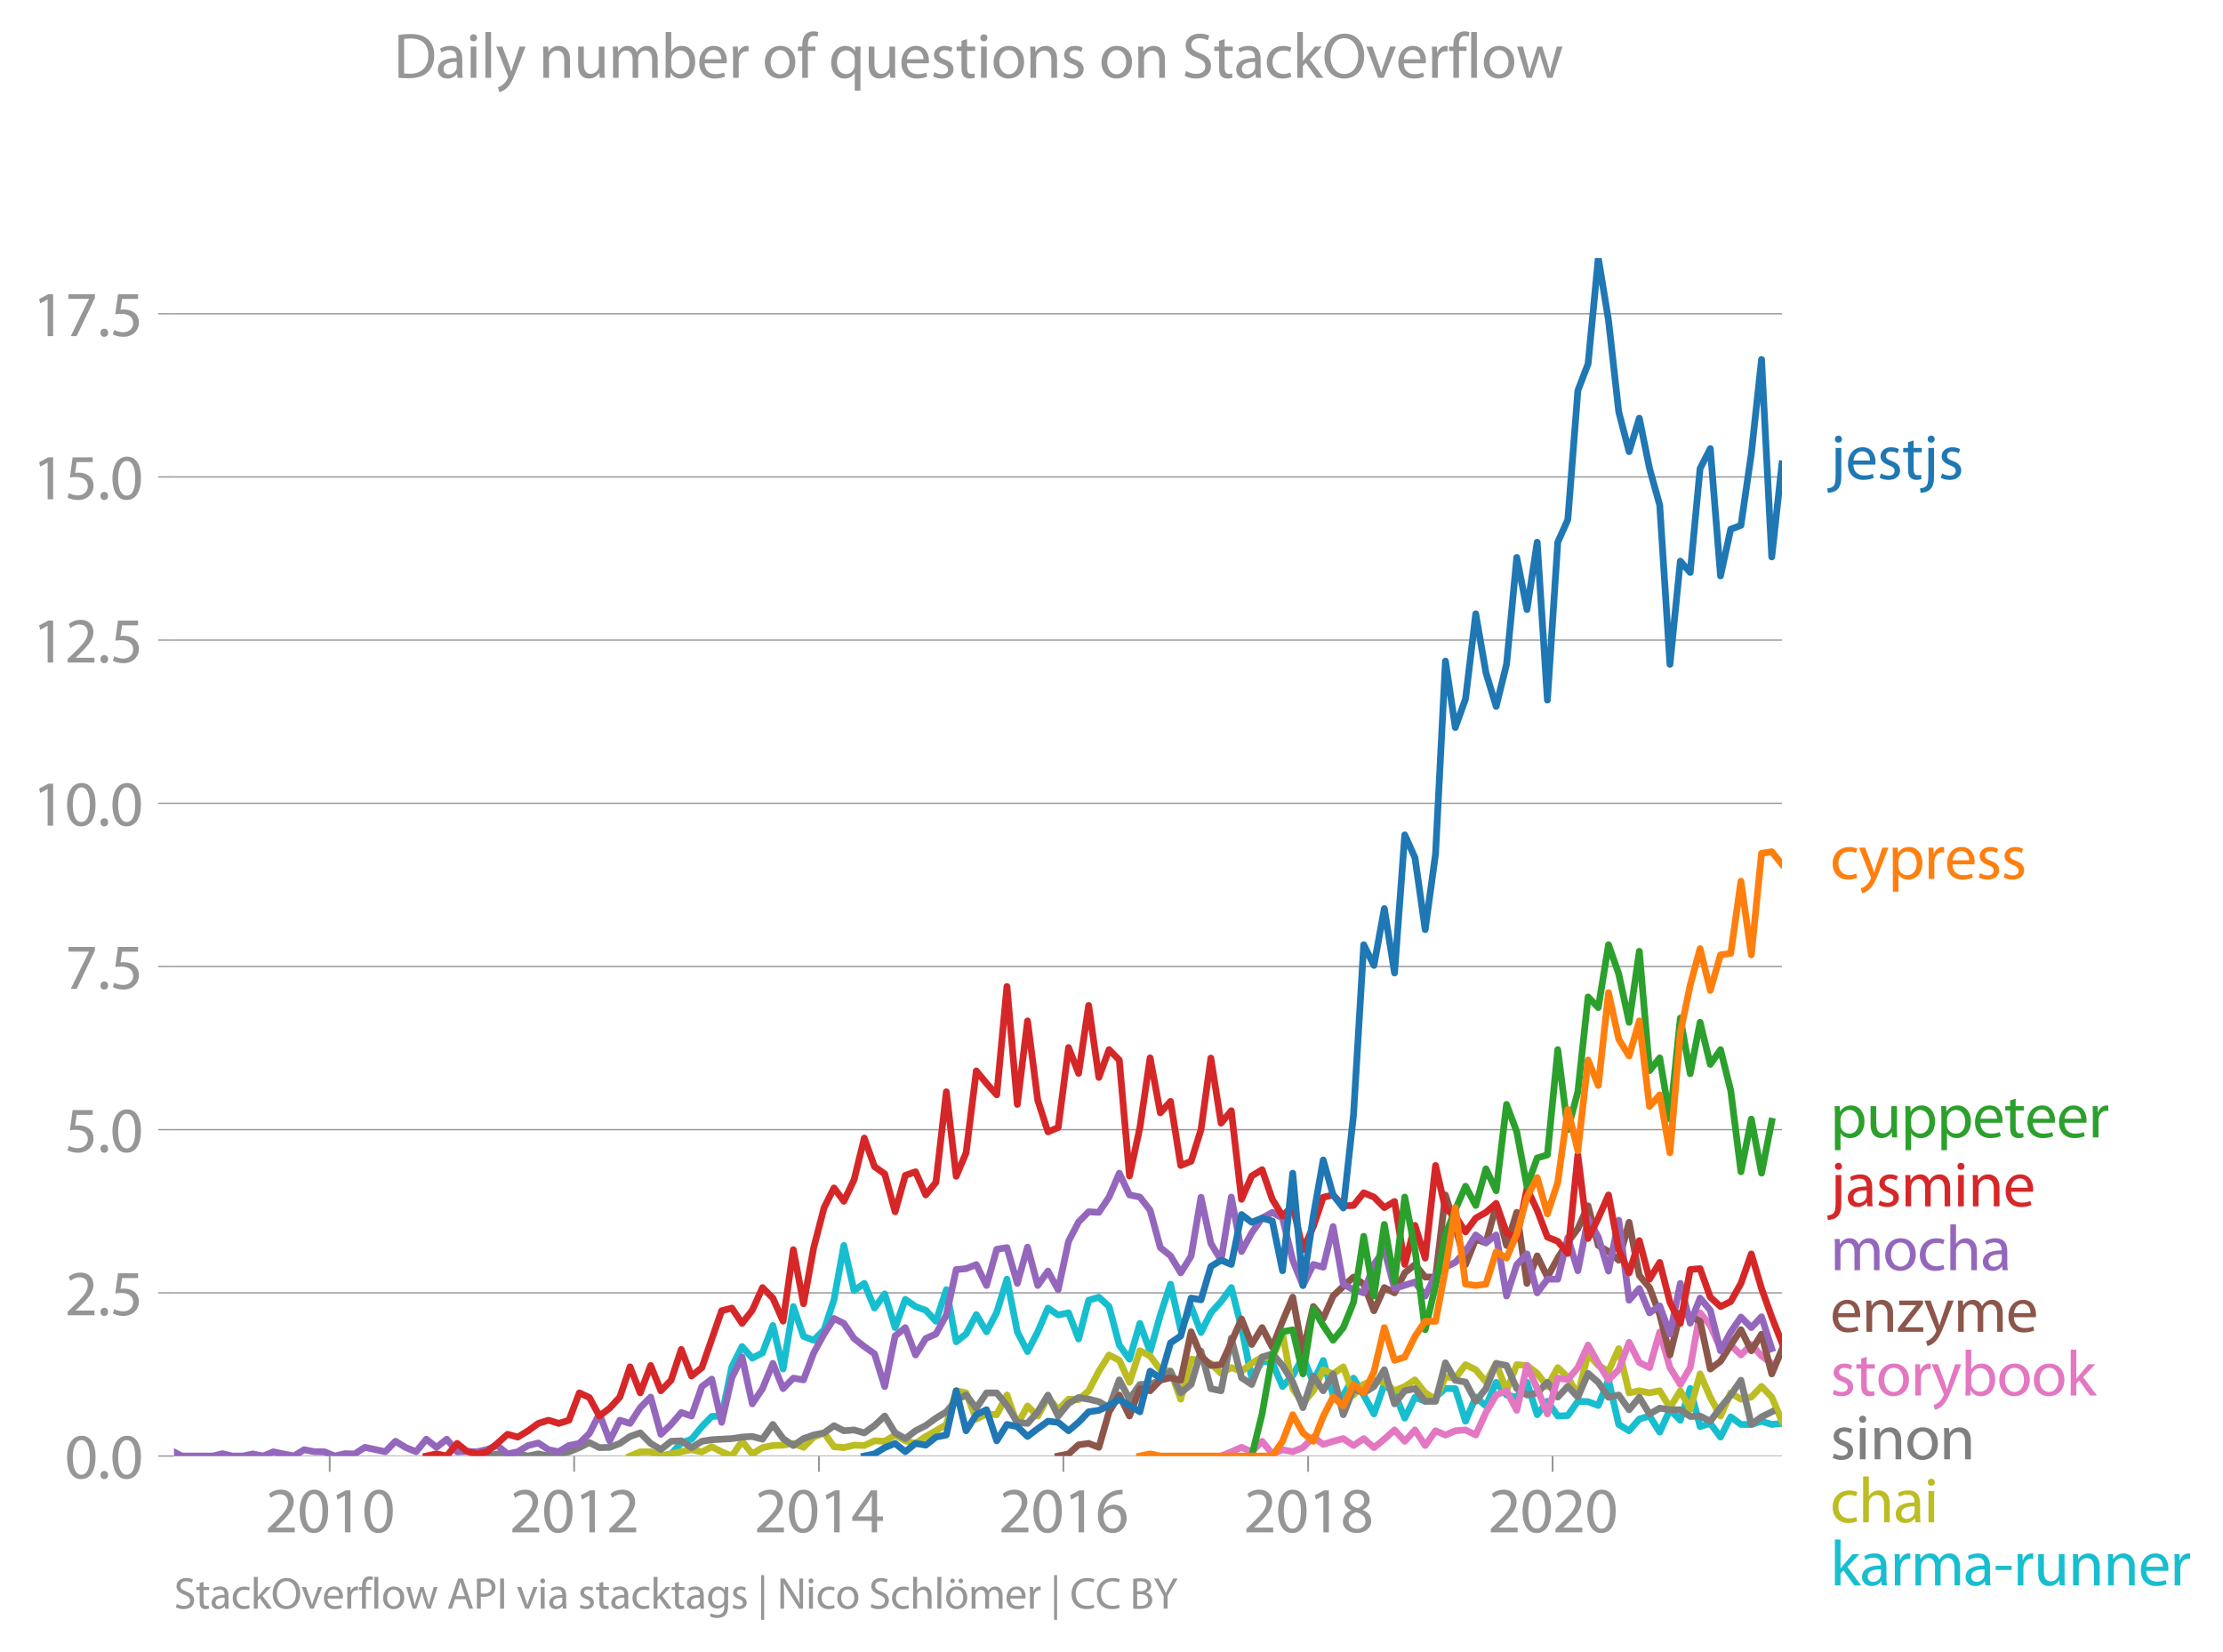 <svg height="489.243" viewBox="0 0 493.717 366.932" width="658.29" xmlns="http://www.w3.org/2000/svg" xmlns:xlink="http://www.w3.org/1999/xlink"><defs><style>*{stroke-linecap:butt;stroke-linejoin:round}</style></defs><g id="figure_1"><path d="M0 366.932h493.717V0H0z" style="fill:none" id="patch_1"/><g id="axes_1"><path d="M38.643 323.405h357.12V57.293H38.643z" style="fill:none" id="patch_2"/><g id="matplotlib.axis_1"><g id="xtick_1"><g id="line2d_1"><defs><path d="M0 0v3.5" id="m32306b54cc" style="stroke:#969696;stroke-width:.4"/></defs><use style="fill:#969696;stroke:#969696;stroke-width:.4" x="73.225" xlink:href="#m32306b54cc" y="323.405"/></g><g style="fill:#969696" transform="matrix(.14 0 0 -.14 58.862 340.345)" id="text_1"><defs><path d="M2944 0v467H1075v13l333 307c877 845 1434 1466 1434 2234 0 595-378 1209-1274 1209-480 0-890-179-1178-422l180-397c192 160 505 352 883 352 621 0 825-390 825-813-6-627-486-1164-1548-2176L288 346V0h2656z" id="MyriadPro-Regular-32" transform="scale(.016)"/><path d="M1677 4230c-845 0-1447-768-1447-2163C243 691 794-70 1606-70c922 0 1447 780 1447 2195 0 1325-499 2105-1376 2105zm-32-435c582 0 845-672 845-1696 0-1062-276-1734-852-1734-512 0-844 614-844 1696 0 1133 358 1734 851 1734z" id="MyriadPro-Regular-30" transform="scale(.016)"/><path d="M1510 0h544v4160h-480l-908-486 108-429 724 390h12V0z" id="MyriadPro-Regular-31" transform="scale(.016)"/></defs><use xlink:href="#MyriadPro-Regular-32"/><use x="51.3" xlink:href="#MyriadPro-Regular-30"/><use x="102.6" xlink:href="#MyriadPro-Regular-31"/><use x="153.9" xlink:href="#MyriadPro-Regular-30"/></g></g><g id="xtick_2"><use style="fill:#969696;stroke:#969696;stroke-width:.4" x="127.514" xlink:href="#m32306b54cc" y="323.405" id="line2d_2"/><g style="fill:#969696" transform="matrix(.14 0 0 -.14 113.151 340.345)" id="text_2"><use xlink:href="#MyriadPro-Regular-32"/><use x="51.3" xlink:href="#MyriadPro-Regular-30"/><use x="102.6" xlink:href="#MyriadPro-Regular-31"/><use x="153.9" xlink:href="#MyriadPro-Regular-32"/></g></g><g id="xtick_3"><use style="fill:#969696;stroke:#969696;stroke-width:.4" x="181.878" xlink:href="#m32306b54cc" y="323.405" id="line2d_3"/><g style="fill:#969696" transform="matrix(.14 0 0 -.14 167.515 340.345)" id="text_3"><defs><path d="M2560 0v1133h582v441h-582v2586h-608L96 1504v-371h1933V0h531zM666 1574v13l1017 1415c115 192 218 371 346 614h19c-13-218-19-435-19-653V1574H666z" id="MyriadPro-Regular-34" transform="scale(.016)"/></defs><use xlink:href="#MyriadPro-Regular-32"/><use x="51.3" xlink:href="#MyriadPro-Regular-30"/><use x="102.6" xlink:href="#MyriadPro-Regular-31"/><use x="153.9" xlink:href="#MyriadPro-Regular-34"/></g></g><g id="xtick_4"><use style="fill:#969696;stroke:#969696;stroke-width:.4" x="236.167" xlink:href="#m32306b54cc" y="323.405" id="line2d_4"/><g style="fill:#969696" transform="matrix(.14 0 0 -.14 221.804 340.345)" id="text_4"><defs><path d="M2662 4224c-102 0-243-6-409-32-525-64-986-275-1331-614-410-410-704-1056-704-1876C218 621 800-70 1690-70c864 0 1382 704 1382 1465 0 813-518 1344-1254 1344-461 0-807-217-1005-480h-19c96 685 563 1331 1446 1479 160 25 307 32 422 25v461zM1690 365c-589 0-903 505-916 1190 0 103 26 186 64 250 154 301 468 512 807 512 518 0 857-359 857-954s-326-998-806-998h-6z" id="MyriadPro-Regular-36" transform="scale(.016)"/></defs><use xlink:href="#MyriadPro-Regular-32"/><use x="51.3" xlink:href="#MyriadPro-Regular-30"/><use x="102.6" xlink:href="#MyriadPro-Regular-31"/><use x="153.9" xlink:href="#MyriadPro-Regular-36"/></g></g><g id="xtick_5"><use style="fill:#969696;stroke:#969696;stroke-width:.4" x="290.531" xlink:href="#m32306b54cc" y="323.405" id="line2d_5"/><g style="fill:#969696" transform="matrix(.14 0 0 -.14 276.168 340.345)" id="text_5"><defs><path d="M1062 2170c-512-218-825-589-825-1114C237 448 762-70 1632-70c794 0 1414 486 1414 1209 0 506-320 871-838 1075v20c512 243 685 620 685 972 0 519-403 1024-1210 1024-729 0-1286-448-1286-1107 0-358 198-717 659-934l6-19zm583-1831c-531 0-851 371-832 794 0 397 262 717 749 857 563-160 915-403 915-908 0-423-327-743-832-743zm6 3488c506 0 704-345 704-678 0-378-275-634-633-755-480 128-794 352-794 768 0 358 256 665 723 665z" id="MyriadPro-Regular-38" transform="scale(.016)"/></defs><use xlink:href="#MyriadPro-Regular-32"/><use x="51.3" xlink:href="#MyriadPro-Regular-30"/><use x="102.6" xlink:href="#MyriadPro-Regular-31"/><use x="153.9" xlink:href="#MyriadPro-Regular-38"/></g></g><g id="xtick_6"><use style="fill:#969696;stroke:#969696;stroke-width:.4" x="344.82" xlink:href="#m32306b54cc" y="323.405" id="line2d_6"/><g style="fill:#969696" transform="matrix(.14 0 0 -.14 330.457 340.345)" id="text_6"><use xlink:href="#MyriadPro-Regular-32"/><use x="51.3" xlink:href="#MyriadPro-Regular-30"/><use x="102.6" xlink:href="#MyriadPro-Regular-32"/><use x="153.9" xlink:href="#MyriadPro-Regular-30"/></g></g></g><g id="matplotlib.axis_2"><g id="ytick_1"><path clip-path="url(#pe47a6072cb)" d="M38.643 323.405h357.12" style="fill:none;stroke:#969696;stroke-linecap:square;stroke-width:.3" id="line2d_7"/><g id="line2d_8"><defs><path d="M0 0h-3.5" id="mb6004f80bb" style="stroke:#969696;stroke-width:.3"/></defs><use style="fill:#969696;stroke:#969696;stroke-width:.3" x="38.643" xlink:href="#mb6004f80bb" y="323.405"/></g><g style="fill:#969696" transform="matrix(.14 0 0 -.14 14.382 328.375)" id="text_7"><defs><path d="M710-70c237 0 384 172 384 403 0 237-153 403-377 403S333 570 333 333c0-231 153-403 371-403h6z" id="MyriadPro-Regular-2e" transform="scale(.016)"/></defs><use xlink:href="#MyriadPro-Regular-30"/><use x="51.3" xlink:href="#MyriadPro-Regular-2e"/><use x="72" xlink:href="#MyriadPro-Regular-30"/></g></g><g id="ytick_2"><path clip-path="url(#pe47a6072cb)" d="M38.643 287.16h357.12" style="fill:none;stroke:#969696;stroke-linecap:square;stroke-width:.3" id="line2d_9"/><use style="fill:#969696;stroke:#969696;stroke-width:.3" x="38.643" xlink:href="#mb6004f80bb" y="287.16" id="line2d_10"/><g style="fill:#969696" transform="matrix(.14 0 0 -.14 14.382 292.13)" id="text_8"><defs><path d="M2771 4160H781L512 2163c154 19 339 45 576 45 832 0 1190-384 1197-922 0-556-455-902-986-902-377 0-717 128-889 230L269 186C467 58 851-70 1306-70c902 0 1548 608 1548 1420 0 525-268 884-595 1069-256 154-576 224-896 224-153 0-243-13-339-25l160 1068h1587v474z" id="MyriadPro-Regular-35" transform="scale(.016)"/></defs><use xlink:href="#MyriadPro-Regular-32"/><use x="51.3" xlink:href="#MyriadPro-Regular-2e"/><use x="72" xlink:href="#MyriadPro-Regular-35"/></g></g><g id="ytick_3"><path clip-path="url(#pe47a6072cb)" d="M38.643 250.914h357.12" style="fill:none;stroke:#969696;stroke-linecap:square;stroke-width:.3" id="line2d_11"/><use style="fill:#969696;stroke:#969696;stroke-width:.3" x="38.643" xlink:href="#mb6004f80bb" y="250.914" id="line2d_12"/><g style="fill:#969696" transform="matrix(.14 0 0 -.14 14.382 255.884)" id="text_9"><use xlink:href="#MyriadPro-Regular-35"/><use x="51.3" xlink:href="#MyriadPro-Regular-2e"/><use x="72" xlink:href="#MyriadPro-Regular-30"/></g></g><g id="ytick_4"><path clip-path="url(#pe47a6072cb)" d="M38.643 214.669h357.12" style="fill:none;stroke:#969696;stroke-linecap:square;stroke-width:.3" id="line2d_13"/><use style="fill:#969696;stroke:#969696;stroke-width:.3" x="38.643" xlink:href="#mb6004f80bb" y="214.669" id="line2d_14"/><g style="fill:#969696" transform="matrix(.14 0 0 -.14 14.382 219.639)" id="text_10"><defs><path d="M365 4160v-467h2035v-13L595 0h583l1811 3789v371H365z" id="MyriadPro-Regular-37" transform="scale(.016)"/></defs><use xlink:href="#MyriadPro-Regular-37"/><use x="51.3" xlink:href="#MyriadPro-Regular-2e"/><use x="72" xlink:href="#MyriadPro-Regular-35"/></g></g><g id="ytick_5"><path clip-path="url(#pe47a6072cb)" d="M38.643 178.423h357.12" style="fill:none;stroke:#969696;stroke-linecap:square;stroke-width:.3" id="line2d_15"/><use style="fill:#969696;stroke:#969696;stroke-width:.3" x="38.643" xlink:href="#mb6004f80bb" y="178.423" id="line2d_16"/><g style="fill:#969696" transform="matrix(.14 0 0 -.14 7.2 183.393)" id="text_11"><use xlink:href="#MyriadPro-Regular-31"/><use x="51.3" xlink:href="#MyriadPro-Regular-30"/><use x="102.6" xlink:href="#MyriadPro-Regular-2e"/><use x="123.3" xlink:href="#MyriadPro-Regular-30"/></g></g><g id="ytick_6"><path clip-path="url(#pe47a6072cb)" d="M38.643 142.178h357.12" style="fill:none;stroke:#969696;stroke-linecap:square;stroke-width:.3" id="line2d_17"/><use style="fill:#969696;stroke:#969696;stroke-width:.3" x="38.643" xlink:href="#mb6004f80bb" y="142.178" id="line2d_18"/><g style="fill:#969696" transform="matrix(.14 0 0 -.14 7.2 147.148)" id="text_12"><use xlink:href="#MyriadPro-Regular-31"/><use x="51.3" xlink:href="#MyriadPro-Regular-32"/><use x="102.6" xlink:href="#MyriadPro-Regular-2e"/><use x="123.3" xlink:href="#MyriadPro-Regular-35"/></g></g><g id="ytick_7"><path clip-path="url(#pe47a6072cb)" d="M38.643 105.932h357.12" style="fill:none;stroke:#969696;stroke-linecap:square;stroke-width:.3" id="line2d_19"/><use style="fill:#969696;stroke:#969696;stroke-width:.3" x="38.643" xlink:href="#mb6004f80bb" y="105.932" id="line2d_20"/><g style="fill:#969696" transform="matrix(.14 0 0 -.14 7.2 110.902)" id="text_13"><use xlink:href="#MyriadPro-Regular-31"/><use x="51.3" xlink:href="#MyriadPro-Regular-35"/><use x="102.6" xlink:href="#MyriadPro-Regular-2e"/><use x="123.3" xlink:href="#MyriadPro-Regular-30"/></g></g><g id="ytick_8"><path clip-path="url(#pe47a6072cb)" d="M38.643 69.687h357.12" style="fill:none;stroke:#969696;stroke-linecap:square;stroke-width:.3" id="line2d_21"/><use style="fill:#969696;stroke:#969696;stroke-width:.3" x="38.643" xlink:href="#mb6004f80bb" y="69.687" id="line2d_22"/><g style="fill:#969696" transform="matrix(.14 0 0 -.14 7.2 74.657)" id="text_14"><use xlink:href="#MyriadPro-Regular-31"/><use x="51.3" xlink:href="#MyriadPro-Regular-37"/><use x="102.6" xlink:href="#MyriadPro-Regular-2e"/><use x="123.3" xlink:href="#MyriadPro-Regular-35"/></g></g></g><path clip-path="url(#pe47a6072cb)" d="m146.776 323.405 2.27-.468 2.266-2.432 2.268-.841 2.306-2.806 2.194-2.255 2.192-.084 2.27-10.928 2.268-4.505 2.268 2.572 2.269-1.17 2.305-6.08 2.268 9.666 2.27-13.874 2.267 6.625 2.268.858 2.306-2.339 2.193-6.631 2.193-12.076 2.27 10.04 2.268-1.622 2.268 5.488 2.268-3.15 2.306 7.483 2.268-6.267 2.27 1.59 2.267.827 2.268 2.447 2.305-7.015 2.194 11.575 2.192-1.754 2.27-4.287 2.269 3.82 2.268-4.303 2.268-7.39 2.305 11.693 2.269 4.396 2.27-4.396 2.266-5.27 2.269 1.528 2.305-.467 2.231 5.805 2.23-8.611 2.27-.67 2.268 2.073 2.268 8.558 2.268 3.134 2.306-7.95 2.268 6.266 2.27-8.138 2.266-6.843 2.269 10.117 2.305-5.144 2.194 5.762 2.192-4.36 2.27-2.51 2.268-3.102 2.269 8.902L278 306.101l2.305-3.742 2.268.265 2.27 5.348 2.267-2.448 2.268-4.1 2.306 5.612 2.194-4.86 2.192 7.666 2.27.031 2.268-3.772 2.268 3.772 2.268 4.178 2.306-6.547 2.268 1.886 2.27 5.597 2.267-4.63 2.268.888 2.305-.935 2.194-1.92 2.193.05 2.27 7.233 2.268-5.363 2.268 1.98 2.268-5.254 2.306 2.806 2.268.515 2.27-3.32 2.266 7.186 2.269-2.978 2.305 3.274 2.231-.113 2.23-3.16 2.27.077 2.268.858 2.268-5.69 2.268 9.899 2.306 1.403 2.268-2.604 2.27-.67 2.266 3.57 2.269-4.973 2.305 2.339 2.194-7.066 2.192 8.469 2.27-.702 2.268 3.04 2.269-4.49 2.268 1.684h2.305l2.269-.717 2.27.717 2.266-.234" style="fill:none;stroke:#17becf;stroke-linecap:square;stroke-width:1.5" id="line2d_23"/><path clip-path="url(#pe47a6072cb)" d="m139.934 323.405 2.268-.935h2.305l2.269.935 2.27-.468 2.266-.498 2.268-.437 2.306.468 2.194-1.136 2.192 1.136 2.27.935 2.268-3.274 2.268 2.79 2.269-1.387 2.305-.467 2.268-.078 2.27-.39 2.267.873 2.268-2.276 2.306-.935 2.193 3.073 2.193.2 2.27-.545 2.268.078 2.268-1.045 2.268.11 2.306-1.404 2.268 1.294 2.27.577 2.267-1.543 2.268-1.263 2.305-1.403 2.194-7.483 2.192.468 2.27 5.814 2.269-1.138 2.268.172 2.268-4.38 2.305 6.547 2.269-4.1 2.27 2.23 2.266-4.163 2.269 2.76 2.305-2.34 2.231.13 2.23-2 2.27-4.35 2.268-3.6 2.268 1.184 2.268 4.895 2.306-7.015 2.268 1.154 2.27 3.055 2.266.327 2.269 6.22 2.305-8.885 2.194.284 2.192.651 2.27 2.214 2.268-1.279 2.269.795 2.268-1.73 2.305-1.403 2.268.234 2.27-5.379 2.267 12.145 2.268 3.289 2.306-2.806 2.194-4.66 2.192.918 2.27-1.574 2.268 6.251 2.268-2.385 2.268-.888 2.306.467 2.268 1.87 2.27-.934 2.267-1.481 2.268 2.884 2.305 1.403 2.194-4.978 2.193.3 2.27-2.992 2.268 1.122 2.268 2.744 2.268-4.147 2.306 6.08 2.268-5.8 2.27.188 2.266 1.746 2.269 2.93 2.305-4.209 2.231 2.145 2.23 3.935 2.27-9.15 2.268 2.603 2.268 1.262 2.268-5.004 2.306 9.822 2.268-.468 2.27.468 2.266-.468 2.269 3.741 2.305-3.741 2.194 4.142 2.192-7.884 2.27 5.192 2.268 4.162 2.269-5.129 2.268 1.388 2.305-.468 2.269-2.37 2.27 2.37 2.266 5.363" style="fill:none;stroke:#bcbd22;stroke-linecap:square;stroke-width:1.5" id="line2d_24"/><path clip-path="url(#pe47a6072cb)" d="m108.178 323.405 2.268-.468 2.269.468 2.268-.468 2.305.468 2.269-.483 2.27.483 2.266-.483 2.268-.452 2.306-.936 2.23-1.129 2.23 1.13 2.27-.063 2.268-.873 2.269-1.543 2.268-.795 2.305 2.338 2.269 1.356 2.27-1.824 2.266-.109 2.268 1.512 2.306-1.403 2.194-.35 2.192-.117 2.27-.125 2.268-.343 2.268-.14 2.269.608 2.305-3.274 2.268 3.149 2.27 1.528 2.267-1.528 2.268-.81 2.306-.468 2.193-1.587 2.193 1.119 2.27-.187 2.268.655 2.268-1.622 2.268-2.12 2.306 3.742 2.268 1.278 2.27-1.746 2.267-1.154 2.268-1.652 2.305-1.403 2.194-2.606 2.192-1.136 2.27 2.931 2.269-3.398 2.268.015 2.268 2.79 2.305 3.742 2.269.234 2.27-2.572 2.266-3.71 2.269 4.645 2.305-2.806 2.231-1.306 2.23.37 2.27.546 2.268 1.325 2.268-6.157 2.268 4.287 2.306-3.274 2.268-.047 2.27-.888 2.266-2.012 2.269 4.818 2.305-1.871 2.194-7.4 2.192 8.335 2.27.468 2.268-11.692 2.269 8.792 2.268 1.497 2.305-6.08 2.268-.733 2.27 2.604 2.267 3.679 2.268 5.674 2.306-7.015 2.194 3.274 2.192-3.742 2.27 9.058 2.268-5.784 2.268.951 2.268-1.418 2.306-3.742 2.268 7.577 2.27-2.9 2.267-.483 2.268 2.821h2.305l2.194-8.552 2.193 3.876 2.27.405 2.268 4.271 2.268-2.821 2.268-5.597 2.306.468 2.268 5.129 2.27 1.418 2.266-.452 2.269-2.354 2.305 3.274 2.231-2.403 2.23 2.403 2.27-5.27 2.268 1.996 2.268 3.32 2.268-.514 2.306 3.274 2.268-2.76 2.27 3.695 2.266-1.278 2.269.343h2.305l2.194 1.487 2.192-.084 2.27 1.154 2.268-3.025 2.269-2.775 2.268-3.304 2.305 9.82 2.269-1.683 2.27-1.122" style="fill:none;stroke:#7f7f7f;stroke-linecap:square;stroke-width:1.5" id="line2d_25"/><g style="fill:#1f77b4" transform="matrix(.14 0 0 -.14 406.477 106.435)" id="text_15"><defs><path d="M-230-1350c300 0 710 102 960 352 275 281 371 672 371 1273v2823H538V493c0-743-58-992-212-1165C192-819-32-890-288-909l58-441zM826 4320c-212 0-359-154-359-352 0-186 135-346 346-346 224 0 358 160 352 346 0 198-135 352-339 352z" id="MyriadPro-Regular-6a" transform="scale(.016)"/><path d="M2957 1446c6 58 19 148 19 263 0 569-269 1459-1280 1459-902 0-1453-736-1453-1670C243 563 813-70 1766-70c493 0 832 108 1031 198l-96 403c-211-89-455-160-858-160-563 0-1049 314-1062 1075h2176zM787 1850c45 390 295 915 864 915 634 0 787-557 781-915H787z" id="MyriadPro-Regular-65" transform="scale(.016)"/><path d="M250 147C467 19 781-70 1120-70c736 0 1158 390 1158 934 0 461-275 730-812 934-404 154-589 269-589 525 0 231 185 423 518 423 288 0 512-103 634-180l141 410c-173 102-448 192-762 192-666 0-1069-410-1069-909 0-371 263-678 819-877 416-153 576-300 576-569 0-256-192-461-601-461-282 0-576 115-743 224L250 147z" id="MyriadPro-Regular-73" transform="scale(.016)"/><path d="M595 3667v-569H115v-429h480V979c0-365 58-640 218-806C947 19 1158-70 1421-70c217 0 390 38 499 83l-26 422c-83-25-172-38-326-38-314 0-422 217-422 601v1671h806v429h-806v742l-551-173z" id="MyriadPro-Regular-74" transform="scale(.016)"/></defs><use xlink:href="#MyriadPro-Regular-6a"/><use x="24.3" xlink:href="#MyriadPro-Regular-65"/><use x="74.4" xlink:href="#MyriadPro-Regular-73"/><use x="114" xlink:href="#MyriadPro-Regular-74"/><use x="147.1" xlink:href="#MyriadPro-Regular-6a"/><use x="171.4" xlink:href="#MyriadPro-Regular-73"/></g><g style="fill:#ff7f0e" transform="matrix(.14 0 0 -.14 406.477 195.217)" id="text_16"><defs><path d="M2579 538c-160-71-371-154-691-154-614 0-1075 442-1075 1158 0 647 384 1172 1094 1172 307 0 519-71 653-148l128 436c-154 76-448 160-781 160-1011 0-1664-692-1664-1645C243 570 851-70 1786-70c416 0 742 108 889 185l-96 423z" id="MyriadPro-Regular-63" transform="scale(.016)"/><path d="M58 3098 1203 243c26-70 39-115 39-147s-20-77-45-134c-128-288-320-506-474-628-166-140-352-230-493-275l141-473c141 25 416 121 691 364 384 333 660 877 1063 1940l845 2208h-596l-614-1818c-77-224-141-461-198-646h-13c-51 185-128 428-199 633L672 3098H58z" id="MyriadPro-Regular-79" transform="scale(.016)"/><path d="M467-1267h557V416h13c185-307 544-486 953-486 730 0 1408 550 1408 1664 0 940-563 1574-1312 1574-505 0-870-224-1100-602h-13l-26 532H442c12-295 25-615 25-1012v-3353zm557 3059c0 77 19 160 38 230 109 423 468 698 852 698 595 0 921-531 921-1152 0-710-345-1197-941-1197-403 0-742 269-844 659-13 71-26 148-26 231v531z" id="MyriadPro-Regular-70" transform="scale(.016)"/><path d="M467 0h557v1651c0 96 13 186 26 263 76 422 358 723 755 723 77 0 134-7 192-19v531c-51 13-96 19-160 19-378 0-717-262-858-678h-25l-20 608H442c19-288 25-602 25-967V0z" id="MyriadPro-Regular-72" transform="scale(.016)"/></defs><use xlink:href="#MyriadPro-Regular-63"/><use x="44.8" xlink:href="#MyriadPro-Regular-79"/><use x="91.9" xlink:href="#MyriadPro-Regular-70"/><use x="148.8" xlink:href="#MyriadPro-Regular-72"/><use x="181.5" xlink:href="#MyriadPro-Regular-65"/><use x="231.6" xlink:href="#MyriadPro-Regular-73"/><use x="271.2" xlink:href="#MyriadPro-Regular-73"/></g><g style="fill:#2ca02c" transform="matrix(.14 0 0 -.14 406.477 252.628)" id="text_17"><defs><path d="M3059 3098h-563V1197c0-103-19-205-51-288-103-250-365-512-743-512-512 0-691 397-691 985v1716H448V1286C448 198 1030-70 1517-70c550 0 877 326 1024 576h13l32-506h499c-19 243-26 525-26 845v2253z" id="MyriadPro-Regular-75" transform="scale(.016)"/></defs><use xlink:href="#MyriadPro-Regular-70"/><use x="56.9" xlink:href="#MyriadPro-Regular-75"/><use x="112" xlink:href="#MyriadPro-Regular-70"/><use x="168.9" xlink:href="#MyriadPro-Regular-70"/><use x="225.8" xlink:href="#MyriadPro-Regular-65"/><use x="275.9" xlink:href="#MyriadPro-Regular-74"/><use x="309" xlink:href="#MyriadPro-Regular-65"/><use x="359.1" xlink:href="#MyriadPro-Regular-65"/><use x="409.2" xlink:href="#MyriadPro-Regular-72"/></g><g style="fill:#d62728" transform="matrix(.14 0 0 -.14 406.477 267.944)" id="text_18"><defs><path d="M2643 1901c0 621-230 1267-1177 1267-391 0-762-109-1018-275l128-371c218 140 518 230 806 230 634 0 704-461 704-717v-64C890 1978 224 1568 224 819c0-448 320-889 947-889 442 0 775 217 947 460h20l44-390h512c-38 211-51 474-51 742v1159zm-544-858c0-57-13-121-32-179-89-262-345-518-749-518-288 0-531 172-531 537 0 602 698 711 1312 698v-538z" id="MyriadPro-Regular-61" transform="scale(.016)"/><path d="M467 0h551v1869c0 96 12 192 44 275 90 282 346 563 698 563 429 0 646-358 646-851V0h551v1914c0 102 19 204 45 281 96 275 345 512 665 512 455 0 672-358 672-953V0h551v1824c0 1075-608 1344-1018 1344-294 0-499-77-685-218-128-96-249-230-345-403h-13c-135 365-455 621-877 621-512 0-800-275-973-570h-19l-26 500H442c19-256 25-519 25-839V0z" id="MyriadPro-Regular-6d" transform="scale(.016)"/><path d="M1030 0v3098H467V0h563zM749 4320c-205 0-352-154-352-352 0-192 141-346 339-346 224 0 365 154 358 346 0 198-134 352-345 352z" id="MyriadPro-Regular-69" transform="scale(.016)"/><path d="M467 0h563v1862c0 96 13 192 39 263 96 313 384 576 755 576 531 0 717-416 717-915V0h563v1850c0 1062-666 1318-1094 1318-512 0-871-288-1024-582h-13l-32 512H442c19-256 25-519 25-839V0z" id="MyriadPro-Regular-6e" transform="scale(.016)"/></defs><use xlink:href="#MyriadPro-Regular-6a"/><use x="24.3" xlink:href="#MyriadPro-Regular-61"/><use x="72.5" xlink:href="#MyriadPro-Regular-73"/><use x="112.1" xlink:href="#MyriadPro-Regular-6d"/><use x="195.5" xlink:href="#MyriadPro-Regular-69"/><use x="218.9" xlink:href="#MyriadPro-Regular-6e"/><use x="274.4" xlink:href="#MyriadPro-Regular-65"/></g><g style="fill:#9467bd" transform="matrix(.14 0 0 -.14 406.477 282.126)" id="text_19"><defs><path d="M1779 3168c-857 0-1536-608-1536-1645C243 544 890-70 1728-70c749 0 1542 499 1542 1644 0 948-601 1594-1491 1594zm-13-422c666 0 928-666 928-1191 0-697-403-1203-940-1203-551 0-941 512-941 1190 0 589 288 1204 953 1204z" id="MyriadPro-Regular-6f" transform="scale(.016)"/><path d="M467 0h563v1869c0 109 7 192 39 269 102 307 390 563 755 563 531 0 717-423 717-922V0h563v1843c0 1069-666 1325-1082 1325-211 0-409-64-576-160-172-96-313-237-403-397h-13v1933H467V0z" id="MyriadPro-Regular-68" transform="scale(.016)"/></defs><use xlink:href="#MyriadPro-Regular-6d"/><use x="83.4" xlink:href="#MyriadPro-Regular-6f"/><use x="138.3" xlink:href="#MyriadPro-Regular-63"/><use x="183.1" xlink:href="#MyriadPro-Regular-68"/><use x="238.6" xlink:href="#MyriadPro-Regular-61"/></g><g style="fill:#8c564b" transform="matrix(.14 0 0 -.14 406.477 295.804)" id="text_20"><defs><path d="M115 0h2515v448H819v13c141 160 269 313 397 486l1382 1799 7 352H243v-455h1677v-13c-141-166-269-313-403-480L115 326V0z" id="MyriadPro-Regular-7a" transform="scale(.016)"/></defs><use xlink:href="#MyriadPro-Regular-65"/><use x="50.1" xlink:href="#MyriadPro-Regular-6e"/><use x="105.6" xlink:href="#MyriadPro-Regular-7a"/><use x="148.4" xlink:href="#MyriadPro-Regular-79"/><use x="195.5" xlink:href="#MyriadPro-Regular-6d"/><use x="278.9" xlink:href="#MyriadPro-Regular-65"/></g><g style="fill:#e377c2" transform="matrix(.14 0 0 -.14 406.477 309.965)" id="text_21"><defs><path d="M467 800c0-275-13-589-25-800h486l26 512h19c230-410 589-582 1037-582 691 0 1388 550 1388 1657 7 941-537 1581-1305 1581-499 0-858-224-1056-570h-13v1946H467V800zm557 998c0 90 19 167 32 231 115 429 474 691 858 691 601 0 921-531 921-1152 0-710-352-1190-941-1190-409 0-736 268-844 659-13 64-26 134-26 205v556z" id="MyriadPro-Regular-62" transform="scale(.016)"/><path d="M1024 4544H467V0h557v1165l288 320L2381 0h685L1702 1824l1197 1274h-678l-909-1069c-90-109-198-243-275-352h-13v2867z" id="MyriadPro-Regular-6b" transform="scale(.016)"/></defs><use xlink:href="#MyriadPro-Regular-73"/><use x="39.6" xlink:href="#MyriadPro-Regular-74"/><use x="72.7" xlink:href="#MyriadPro-Regular-6f"/><use x="127.6" xlink:href="#MyriadPro-Regular-72"/><use x="160.3" xlink:href="#MyriadPro-Regular-79"/><use x="207.4" xlink:href="#MyriadPro-Regular-62"/><use x="264.3" xlink:href="#MyriadPro-Regular-6f"/><use x="319.2" xlink:href="#MyriadPro-Regular-6f"/><use x="374.1" xlink:href="#MyriadPro-Regular-6b"/></g><g style="fill:#7f7f7f" transform="matrix(.14 0 0 -.14 406.477 324.126)" id="text_22"><use xlink:href="#MyriadPro-Regular-73"/><use x="39.6" xlink:href="#MyriadPro-Regular-69"/><use x="63" xlink:href="#MyriadPro-Regular-6e"/><use x="118.5" xlink:href="#MyriadPro-Regular-6f"/><use x="173.4" xlink:href="#MyriadPro-Regular-6e"/></g><g style="fill:#bcbd22" transform="matrix(.14 0 0 -.14 406.477 338.126)" id="text_23"><use xlink:href="#MyriadPro-Regular-63"/><use x="44.8" xlink:href="#MyriadPro-Regular-68"/><use x="100.3" xlink:href="#MyriadPro-Regular-61"/><use x="148.5" xlink:href="#MyriadPro-Regular-69"/></g><g style="fill:#17becf" transform="matrix(.14 0 0 -.14 406.477 352.126)" id="text_24"><defs><path d="M192 1939v-416h1581v416H192z" id="MyriadPro-Regular-2d" transform="scale(.016)"/></defs><use xlink:href="#MyriadPro-Regular-6b"/><use x="46.9" xlink:href="#MyriadPro-Regular-61"/><use x="95.1" xlink:href="#MyriadPro-Regular-72"/><use x="127.8" xlink:href="#MyriadPro-Regular-6d"/><use x="211.2" xlink:href="#MyriadPro-Regular-61"/><use x="259.4" xlink:href="#MyriadPro-Regular-2d"/><use x="290.1" xlink:href="#MyriadPro-Regular-72"/><use x="322.8" xlink:href="#MyriadPro-Regular-75"/><use x="377.9" xlink:href="#MyriadPro-Regular-6e"/><use x="433.4" xlink:href="#MyriadPro-Regular-6e"/><use x="488.9" xlink:href="#MyriadPro-Regular-65"/><use x="539" xlink:href="#MyriadPro-Regular-72"/></g><g style="fill:#969696" transform="matrix(.097 0 0 -.097 38.643 357.303)" id="text_25"><defs><path d="M269 211C499 58 954-70 1370-70c1017 0 1510 582 1510 1248 0 633-371 985-1101 1267-595 230-857 429-857 832 0 294 224 646 812 646 391 0 679-128 820-205l153 455c-192 109-512 211-953 211-839 0-1396-499-1396-1171 0-608 436-973 1140-1223 582-224 812-454 812-857 0-435-332-736-902-736-384 0-749 128-998 281L269 211z" id="MyriadPro-Regular-53" transform="scale(.016)"/><path d="M2234 4384c-1152 0-2004-896-2004-2266C230 813 1030-70 2170-70c1100 0 2003 787 2003 2272 0 1280-762 2182-1939 2182zm-26-454c928 0 1376-896 1376-1754 0-979-499-1792-1382-1792-877 0-1376 826-1376 1747 0 947 460 1799 1382 1799z" id="MyriadPro-Regular-4f" transform="scale(.016)"/><path d="M83 3098 1261 0h537l1216 3098h-588l-602-1741c-102-282-192-538-262-794h-20c-64 256-147 512-249 794L685 3098H83z" id="MyriadPro-Regular-76" transform="scale(.016)"/><path d="M1082 0v2669h748v429h-748v166c0 474 121 896 601 896 160 0 275-32 359-70l76 435c-108 45-281 89-480 89-262 0-544-83-755-288-262-249-358-646-358-1081v-147H90v-429h435V0h557z" id="MyriadPro-Regular-66" transform="scale(.016)"/><path d="M467 0h563v4544H467V0z" id="MyriadPro-Regular-6c" transform="scale(.016)"/><path d="M115 3098 1050 0h512l499 1472c109 333 205 653 281 1024h13c77-365 167-672 275-1018L3104 0h512l998 3098h-556l-442-1556c-102-364-186-691-237-1004h-19c-70 313-160 640-275 1011l-480 1549h-474l-505-1575c-103-339-205-672-276-985h-19c-57 320-141 640-230 985L691 3098H115z" id="MyriadPro-Regular-77" transform="scale(.016)"/><path d="M2714 1357 3174 0h596L2298 4314h-672L160 0h576l448 1357h1530zm-1415 435 423 1248c83 262 153 525 217 781h13c64-250 128-506 224-787l422-1242H1299z" id="MyriadPro-Regular-41" transform="scale(.016)"/><path d="M486 0h557v1728c128-32 282-38 448-38 544 0 1024 160 1319 473 217 224 332 531 332 922 0 384-140 697-377 902-256 231-659 359-1210 359-448 0-800-39-1069-84V0zm557 3859c96 26 282 45 525 45 614 0 1018-275 1018-845 0-595-410-921-1082-921-186 0-339 12-461 44v1677z" id="MyriadPro-Regular-50" transform="scale(.016)"/><path d="M486 4314V0h557v4314H486z" id="MyriadPro-Regular-49" transform="scale(.016)"/><path d="M3110 2246c0 378 13 628 26 852h-493l-25-468h-13c-135 256-429 538-967 538-710 0-1395-595-1395-1645C243 666 794 13 1562 13c480 0 812 230 985 518h13V186c0-781-422-1082-998-1082-384 0-704 115-909 243l-141-429c250-166 659-256 1030-256 391 0 826 90 1127 372 301 268 441 704 441 1414v1798zm-556-928c0-96-13-204-45-300-122-359-435-576-781-576-608 0-915 505-915 1113 0 717 384 1171 921 1171 410 0 685-268 788-595 25-77 32-160 32-256v-557z" id="MyriadPro-Regular-67" transform="scale(.016)"/><path d="M550 4800v-6400h429v6400H550z" id="MyriadPro-Regular-7c" transform="scale(.016)"/><path d="M1011 0v1843c0 717-13 1235-45 1779l20 7c217-467 505-960 806-1440L3162 0h563v4314h-525V2509c0-672 13-1197 64-1773l-13-6c-205 441-454 896-774 1401L1094 4314H486V0h525z" id="MyriadPro-Regular-4e" transform="scale(.016)"/><path d="M1165 3648c185 0 313 154 313 326 0 186-134 327-313 327s-327-147-327-327c0-172 135-326 320-326h7zm1184 0c185 0 313 154 313 326 0 186-134 327-313 327s-320-147-320-327c0-172 128-326 313-326h7zm-570-480c-857 0-1536-608-1536-1645C243 544 890-70 1728-70c749 0 1542 499 1542 1644 0 948-601 1594-1491 1594zm-13-422c666 0 928-666 928-1191 0-697-403-1203-940-1203-551 0-941 512-941 1190 0 589 288 1204 953 1204z" id="MyriadPro-Regular-f6" transform="scale(.016)"/><path d="M3386 582c-224-108-570-179-909-179-1050 0-1658 679-1658 1735 0 1132 672 1779 1683 1779 359 0 660-77 871-179l134 454c-147 77-486 192-1024 192-1337 0-2253-915-2253-2266C230 704 1146-70 2362-70c524 0 934 108 1139 211l-115 441z" id="MyriadPro-Regular-43" transform="scale(.016)"/><path d="M486 13c186-26 480-51 864-51 704 0 1191 128 1492 403 217 211 364 493 364 864 0 640-480 979-889 1081v13c454 167 729 531 729 947 0 340-134 596-358 762-269 218-627 314-1184 314-390 0-774-39-1018-90V13zm557 3865c90 20 237 39 493 39 563 0 947-199 947-704 0-416-345-723-934-723h-506v1388zm0-1811h461c608 0 1114-243 1114-832 0-627-532-838-1108-838-198 0-358 6-467 25v1645z" id="MyriadPro-Regular-42" transform="scale(.016)"/><path d="M2010 0v1837l1446 2477h-634l-620-1191c-167-326-314-608-436-889h-12c-135 300-263 563-429 889L717 4314H83l1363-2484V0h564z" id="MyriadPro-Regular-59" transform="scale(.016)"/></defs><use xlink:href="#MyriadPro-Regular-53"/><use x="49.3" xlink:href="#MyriadPro-Regular-74"/><use x="82.4" xlink:href="#MyriadPro-Regular-61"/><use x="130.6" xlink:href="#MyriadPro-Regular-63"/><use x="175.4" xlink:href="#MyriadPro-Regular-6b"/><use x="222.3" xlink:href="#MyriadPro-Regular-4f"/><use x="291.2" xlink:href="#MyriadPro-Regular-76"/><use x="339.3" xlink:href="#MyriadPro-Regular-65"/><use x="389.4" xlink:href="#MyriadPro-Regular-72"/><use x="422.1" xlink:href="#MyriadPro-Regular-66"/><use x="451.3" xlink:href="#MyriadPro-Regular-6c"/><use x="474.9" xlink:href="#MyriadPro-Regular-6f"/><use x="529.8" xlink:href="#MyriadPro-Regular-77"/><use x="603.4" xlink:href="#MyriadPro-Regular-20"/><use x="624.6" xlink:href="#MyriadPro-Regular-41"/><use x="685.8" xlink:href="#MyriadPro-Regular-50"/><use x="739" xlink:href="#MyriadPro-Regular-49"/><use x="762.9" xlink:href="#MyriadPro-Regular-20"/><use x="784.1" xlink:href="#MyriadPro-Regular-76"/><use x="832.2" xlink:href="#MyriadPro-Regular-69"/><use x="855.6" xlink:href="#MyriadPro-Regular-61"/><use x="903.8" xlink:href="#MyriadPro-Regular-20"/><use x="925" xlink:href="#MyriadPro-Regular-73"/><use x="964.6" xlink:href="#MyriadPro-Regular-74"/><use x="997.7" xlink:href="#MyriadPro-Regular-61"/><use x="1045.9" xlink:href="#MyriadPro-Regular-63"/><use x="1090.7" xlink:href="#MyriadPro-Regular-6b"/><use x="1137.6" xlink:href="#MyriadPro-Regular-74"/><use x="1170.7" xlink:href="#MyriadPro-Regular-61"/><use x="1218.9" xlink:href="#MyriadPro-Regular-67"/><use x="1274.8" xlink:href="#MyriadPro-Regular-73"/><use x="1314.4" xlink:href="#MyriadPro-Regular-20"/><use x="1335.6" xlink:href="#MyriadPro-Regular-7c"/><use x="1359.5" xlink:href="#MyriadPro-Regular-20"/><use x="1380.7" xlink:href="#MyriadPro-Regular-4e"/><use x="1446.5" xlink:href="#MyriadPro-Regular-69"/><use x="1469.9" xlink:href="#MyriadPro-Regular-63"/><use x="1514.7" xlink:href="#MyriadPro-Regular-6f"/><use x="1569.6" xlink:href="#MyriadPro-Regular-20"/><use x="1590.8" xlink:href="#MyriadPro-Regular-53"/><use x="1640.1" xlink:href="#MyriadPro-Regular-63"/><use x="1684.9" xlink:href="#MyriadPro-Regular-68"/><use x="1740.4" xlink:href="#MyriadPro-Regular-6c"/><use x="1764" xlink:href="#MyriadPro-Regular-f6"/><use x="1818.9" xlink:href="#MyriadPro-Regular-6d"/><use x="1902.3" xlink:href="#MyriadPro-Regular-65"/><use x="1952.4" xlink:href="#MyriadPro-Regular-72"/><use x="1985.1" xlink:href="#MyriadPro-Regular-20"/><use x="2006.3" xlink:href="#MyriadPro-Regular-7c"/><use x="2030.2" xlink:href="#MyriadPro-Regular-20"/><use x="2051.4" xlink:href="#MyriadPro-Regular-43"/><use x="2109.4" xlink:href="#MyriadPro-Regular-43"/><use x="2167.4" xlink:href="#MyriadPro-Regular-20"/><use x="2188.6" xlink:href="#MyriadPro-Regular-42"/><use x="2242.8" xlink:href="#MyriadPro-Regular-59"/></g><g style="fill:#969696" transform="matrix(.14 0 0 -.14 87.417 17.293)" id="text_26"><defs><path d="M486 13c282-32 615-51 1012-51 838 0 1504 217 1907 620 403 397 621 973 621 1677 0 698-224 1197-608 1549-378 352-948 538-1748 538-441 0-844-39-1184-90V13zm557 3833c147 32 365 58 653 58 1178 0 1754-646 1747-1664 0-1165-646-1830-1837-1830-217 0-422 6-563 32v3404z" id="MyriadPro-Regular-44" transform="scale(.016)"/><path d="M2579-1267h563v3513c0 320 7 589 20 852h-532l-19-468h-13c-153 301-473 538-953 538-653 0-1402-512-1402-1670C243 557 832-70 1555-70c499 0 845 243 1011 550h13v-1747zm0 2528c0-83-19-192-45-269-128-390-441-614-806-614-621 0-915 537-915 1152 0 697 352 1190 934 1190 423 0 723-294 807-640 19-70 25-160 25-237v-582z" id="MyriadPro-Regular-71" transform="scale(.016)"/></defs><use xlink:href="#MyriadPro-Regular-44"/><use x="66.6" xlink:href="#MyriadPro-Regular-61"/><use x="114.8" xlink:href="#MyriadPro-Regular-69"/><use x="138.2" xlink:href="#MyriadPro-Regular-6c"/><use x="161.8" xlink:href="#MyriadPro-Regular-79"/><use x="208.9" xlink:href="#MyriadPro-Regular-20"/><use x="230.1" xlink:href="#MyriadPro-Regular-6e"/><use x="285.6" xlink:href="#MyriadPro-Regular-75"/><use x="340.7" xlink:href="#MyriadPro-Regular-6d"/><use x="424.1" xlink:href="#MyriadPro-Regular-62"/><use x="481" xlink:href="#MyriadPro-Regular-65"/><use x="531.1" xlink:href="#MyriadPro-Regular-72"/><use x="563.8" xlink:href="#MyriadPro-Regular-20"/><use x="585" xlink:href="#MyriadPro-Regular-6f"/><use x="639.9" xlink:href="#MyriadPro-Regular-66"/><use x="669.1" xlink:href="#MyriadPro-Regular-20"/><use x="690.3" xlink:href="#MyriadPro-Regular-71"/><use x="746.6" xlink:href="#MyriadPro-Regular-75"/><use x="801.7" xlink:href="#MyriadPro-Regular-65"/><use x="851.8" xlink:href="#MyriadPro-Regular-73"/><use x="891.4" xlink:href="#MyriadPro-Regular-74"/><use x="924.5" xlink:href="#MyriadPro-Regular-69"/><use x="947.9" xlink:href="#MyriadPro-Regular-6f"/><use x="1002.8" xlink:href="#MyriadPro-Regular-6e"/><use x="1058.3" xlink:href="#MyriadPro-Regular-73"/><use x="1097.9" xlink:href="#MyriadPro-Regular-20"/><use x="1119.1" xlink:href="#MyriadPro-Regular-6f"/><use x="1174" xlink:href="#MyriadPro-Regular-6e"/><use x="1229.5" xlink:href="#MyriadPro-Regular-20"/><use x="1250.7" xlink:href="#MyriadPro-Regular-53"/><use x="1300" xlink:href="#MyriadPro-Regular-74"/><use x="1333.1" xlink:href="#MyriadPro-Regular-61"/><use x="1381.3" xlink:href="#MyriadPro-Regular-63"/><use x="1426.1" xlink:href="#MyriadPro-Regular-6b"/><use x="1473" xlink:href="#MyriadPro-Regular-4f"/><use x="1541.9" xlink:href="#MyriadPro-Regular-76"/><use x="1590" xlink:href="#MyriadPro-Regular-65"/><use x="1640.1" xlink:href="#MyriadPro-Regular-72"/><use x="1672.8" xlink:href="#MyriadPro-Regular-66"/><use x="1702" xlink:href="#MyriadPro-Regular-6c"/><use x="1725.6" xlink:href="#MyriadPro-Regular-6f"/><use x="1780.5" xlink:href="#MyriadPro-Regular-77"/></g><path clip-path="url(#pe47a6072cb)" d="m271.195 323.405 2.268-.935 2.269-.998 2.268.998 2.305-2.339 2.268 2.79 2.27-.919 2.267.437 2.268-.905 2.306-2.338 2.194 1.62 2.192-.685 2.27-.592 2.268 1.528 2.268-1.528 2.268 1.995 2.306-1.87 2.268-2.058 2.27 2.525 2.267-2.525 2.268 3.46 2.305-3.273 2.194.952 2.193-.952 2.27-.187 2.268 1.122 2.268-4.988 2.268-3.898 2.306-.935 2.268 4.35 2.27-9.962 2.266 5.129 2.269 5.627 2.305-7.95 2.231.306 2.23-2.645 2.27-5.004 2.268 4.069 2.268 3.664 2.268-2.26 2.306-6.08 2.268 4.473 2.27 1.138 2.266-7.903 2.269 7.903 2.305 3.742 2.194-3.775 2.192-12.126 2.27 2.806 2.268 5.144 2.269-.795 2.268 2.198 2.305-2.338 2.269 2.557 2.27 1.652" style="fill:none;stroke:#e377c2;stroke-linecap:square;stroke-width:1.5" id="line2d_26"/><path clip-path="url(#pe47a6072cb)" d="m235.015 323.405 2.305-.468 2.231-2.032 2.23-.306 2.27.873 2.268-7.888 2.268-3.71 2.268 4.645 2.306-6.08 2.268.468 2.27-2.338 2.266-.562 2.269.562 2.305-10.757 2.194 5.328 2.192 2.155 2.27-.187 2.268-4.958 2.269-5.191 2.268 5.659 2.305-3.742 2.268 4.365 2.27-5.768 2.267-5.347 2.268 12.363 2.306-10.29 2.194 2.656 2.192-4.994 2.27-2.151 2.268-2.058 2.268 1.575 2.268 5.908 2.306-5.145 2.268 1.17 2.27-4.443 2.267-1.84 2.268 2.775h2.305l2.194-18.24 2.193 7.016 2.27 8.45 2.268-5.644 2.268.81 2.268-8.293 2.306 8.886 2.268-7.358 2.27 15.776 2.266-6.111 2.269 4.708 2.305-4.21 2.231-3.531 2.23-3.016 2.27-5.066 2.268 8.808 2.268 1.34 2.268 1.934 2.306-8.419 2.268 11.801 2.27 2.697 2.266 6.002 2.269 8.964 2.305-9.353 2.194.735 2.192 1.135 2.27 10.601 2.268-1.715 2.269-3.6 2.268-3.415 2.305 4.677 2.269-3.68 2.27 8.824 2.266-5.44" style="fill:none;stroke:#8c564b;stroke-linecap:square;stroke-width:1.5" id="line2d_27"/><path clip-path="url(#pe47a6072cb)" d="m38.643 322.499 1.75.906h6.84l2.194-.518 2.192.518h2.27l2.268-.468 2.268.468 2.269-.935 4.573.935 2.27-1.403 2.267.437 2.268.03 2.305.936 2.194-.518 2.193.05 2.27-1.465 4.536.967 2.268-2.308 2.306 1.403 2.268.905 2.27-2.775 2.266 1.808 2.269-1.808 2.305 2.806 2.194-.1 2.192.1 2.27-.515 2.268-.888 2.269 1.855 2.268-.452 2.305-1.403 2.269-.562 2.27 1.497 2.266.437 2.268-1.372 2.306-.468 2.23-2.193 2.23-4.355 2.27 5.971 2.268-4.567 2.269.701 2.268-3.508 2.305-2.338 2.269 8.262 2.27-2.182 2.266-2.65 2.268.78 2.306-6.548 2.194-1.654 2.192 9.604 2.27-9.915 2.268-4.583 2.268 10.383 2.269-3.368 2.305-5.612 2.268 5.597 2.27-2.323 2.267.39 2.268-6.002 2.306-4.21 2.193-3.424 2.193 1.086 2.27 3.367 2.268 1.778 2.268 1.605 2.268 7.28 2.306-11.224 2.268-1.855 2.27 6.064 2.267-3.648 2.268-1.029 2.305-4.209 2.194-10.088 2.192-.2 2.27-.905 2.269 4.646 2.268-8.029 2.268-.39 2.305 7.951 2.269-8.044 2.27 8.512 2.266-3.196 2.269 4.131 2.305-10.757 2.231-4.29 2.23-2.257 2.27.125 2.268-3.399 2.268-5.3 2.268 4.832 2.306.468 2.268 2.915 2.27 8.31 2.266 1.839 2.269 3.773 2.305-3.742 2.194-13.045 2.192 10.24 2.27 3.74 2.268-14.03 2.269 12.097 2.268-4.146 2.305-3.274 2.268-1.278 2.27 1.278 2.267 9.354 2.268 5.612 2.306-4.677 2.194.618 2.192-9.036 2.27 12.799 2.268 1.231 2.268.702 2.268-6.314 2.306-3.274 2.268 8.621 4.537-1.45 2.268 3.118 2.305-4.677 2.194-1.72 2.193-1.086 2.27-2.4 2.268-3.68 2.268 1.746 2.268-1.746 2.306 13.563 2.268-6.984 2.27-2.37 2.266 8.653 2.269-3.04h2.305l2.231-9.209 2.23 7.338 2.27-11.52 2.268 4.037 2.268 7.56 2.268-11.301 2.306 17.772 2.268-2.604 2.27 5.41 2.266-1.544 2.269 6.22 2.305-11.224 2.194 8.836 2.192-5.562 2.27 2.697 2.268 8.995 2.269-4.162 2.268-3.321 2.305 2.338 2.269-2.4 2.27 7.077h0" style="fill:none;stroke:#9467bd;stroke-linecap:square;stroke-width:1.5" id="line2d_28"/><path clip-path="url(#pe47a6072cb)" d="m94.682 323.405 2.266-.483 2.269.483 2.305-2.806 2.194 1.77 2.192.568 2.27-.498 2.268-1.84 2.269-2.027 2.268.624 2.305-1.403 2.269-1.637 2.27-.701 2.266.701 2.268-.701 2.306-6.08 2.23 1.032 2.23 4.112 2.27-1.746 2.268-2.463 2.269-6.72 2.268 5.785 2.305-6.08 2.269 5.612 2.27-2.338 2.266-6.844 2.268 5.908 2.306-1.87 4.386-12.628 2.27-.592 2.268 3.398 2.268-2.915 2.269-5.036 2.305 2.339 2.268 5.113 2.27-15.87 2.267 12.004 2.268-12.472 2.306-8.886 2.193-4.359 2.193 2.956 2.27-4.786 2.268-9.244 2.268 6.345 2.268 1.606 2.306 8.418 2.268-8.091 2.27-.795 2.267 5.144 2.268-2.806 2.305-20.11 2.194 18.774 2.192-5.211 2.27-18.193 2.269 2.76 2.268 2.556 2.268-24.07 2.305 26.19 2.269-18.551 2.27 17.616 2.266 7.03 2.269-.95 2.305-17.773 2.231 5.742 2.23-15.095 2.27 15.995 2.268-6.174 2.268 2.307 2.268 25.754 2.306-10.757 2.268-15.48 2.27 12.207 2.266-2.541 2.269 14.233 2.305-.936 2.194-7.015 2.192-15.901 2.27 14.451 2.268-2.759 2.269 19.674 2.268-5.176 2.305-1.403 2.268 6.579 2.27 3.71 2.267-2.26 2.268 9.743 2.306-5.144 2.194-6.498 2.192-.518 2.27 2.417 2.268-.078 2.268-2.822 2.268.951 2.306 2.338 2.268-1.356 2.27 13.984 2.267-8.668 2.268 7.265 2.305-20.578 2.194 9.654 2.193 1.57 2.27 3.539 2.268-3.071 2.268-1.278 2.268-1.996 2.306 6.548 2.268 1.247 2.27-11.069 2.266 4.786 2.269 5.971 2.305.935 2.231 2.71 2.23-21.885 2.27 18.552 2.268-4.521 2.268-5.145 2.268 12.16 2.306 5.145 2.268-7.156 2.27 8.559 2.266-3.726 2.269 8.87 2.305 4.677 2.194-11.96 2.192-.2 2.27 6.345 2.268 2.074 2.269-1.107 2.268-4.038 2.305-6.548 2.269 7.686 2.27 6.345 2.266 5.737h0" style="fill:none;stroke:#d62728;stroke-linecap:square;stroke-width:1.5" id="line2d_29"/><path clip-path="url(#pe47a6072cb)" d="m278 323.405 2.305-9.354 2.268-12.876 2.27-5.363 2.267-.437 2.268 9.79 2.306-14.498 2.194 3.742 2.192 3.274 2.27-2.791 2.268-5.628 2.268-14.67 2.268 13.267 2.306-15.901 2.268 12.783 2.27-18.863 2.267 11.614 2.268 17.85 2.305-9.821 2.194-11.308 2.193-5.529 2.27-5.207 2.268 4.272 2.268-8.138 2.268 4.864 2.306-19.175 2.268 6.095 2.27 12.145 2.266-6.345 2.269-.67 2.305-23.385 2.231 17.772 2.23-8.418 2.27-21.062 2.268 2.355 2.268-13.953 2.268 6.47 2.306 10.756 2.268-15.776 2.27 26.533 2.266-2.853 2.269 13.61 2.305-22.45 2.194 12.361 2.192-11.425 2.27 9.354 2.268-3.274 2.269 9.073 2.268 18.053 2.305-11.692 2.269 12.004 2.27-11.537" style="fill:none;stroke:#2ca02c;stroke-linecap:square;stroke-width:1.5" id="line2d_30"/><path clip-path="url(#pe47a6072cb)" d="m253.16 323.405 2.269-.483 2.27.483H282.573l2.27-3.274 2.267-5.908 2.268 4.038 2.306 1.87 2.194-5.528 2.192-4.293 2.27 1.98 2.268-4.786 2.268 1.886 2.268-4.692 2.306-9.822 2.268 7.265 2.27-.717 2.267-4.599 2.268-3.352h2.305l2.194-11.491 2.193-13.764 2.27 17.009 2.268.296 2.268-.296 2.268-7.187 2.306 1.403 2.268-5.332 2.27-8.231 2.266-4.334 2.269 8.076 2.305-7.016 2.231-16.191 2.23 9.176 2.27-20.142 2.268 5.644 2.268-20.625 2.268 10.336 2.306 3.741 2.268-7.794 2.27 19.019 2.266-2.588 2.269 12.877 2.305-26.658 2.194-10.59 2.192-8.118 2.27 9.292 2.268-7.889 2.269-.327 2.268-16.042 2.305 16.37 2.269-22.559 2.27-.358 2.266 2.775" style="fill:none;stroke:#ff7f0e;stroke-linecap:square;stroke-width:1.5" id="line2d_31"/><path clip-path="url(#pe47a6072cb)" d="m191.955 323.405 2.268-.483 2.268-1.388 2.306-.935 2.268 1.84 2.27-1.84 2.267.39 2.268-1.793 2.305-.468 2.194-9.821 2.192 8.886 2.27-3.57 2.269-1.107 2.268 6.906 2.268-3.632 2.305.468 2.269 2.198 2.27-1.73 2.266-1.653 2.269.25 2.305 1.87 2.231-1.887 2.23-2.322 2.27-.328 2.268-1.075 2.268-1.341 2.268 1.34 2.306 1.404 2.268-9.027 2.27 1.544 2.266-7.826 2.269-1.528 2.305-8.418 2.194.384 2.192-7.4 2.27-1.402 2.268.935 2.269-11.084 2.268 1.73 2.305-.935 2.268.655 2.27 11.037 2.267-21.67 2.268 24.944 2.306-15.434 2.194-12.444 2.192 7.767 2.27 2.9 2.268-20.672 2.268-37.804 2.268 4.599 2.306-12.628 2.268 14.311 2.27-30.68 2.267 5.067 2.268 15.98 2.305-16.837 2.194-42.81 2.193 14.749 2.27-6.36 2.268-18.895 2.268 13.095 2.268 7.483 2.306-9.354 2.268-23.743 2.27 11.583 2.266-14.966 2.269 35.077 2.305-35.077 2.231-4.999 2.23-28.674 2.27-5.955 2.268-23.509 2.268 13.844 2.268 20.297 2.306 8.886 2.268-7.436 2.27 11.177 2.266 8.154 2.269 35.341 2.305-22.916 2.194 2.522 2.192-23.1 2.27-4.412 2.268 28.263 2.269-10.382 2.268-.842 2.305-15.901 2.269-20.953 2.27 43.87 2.266-20.672" style="fill:none;stroke:#1f77b4;stroke-linecap:square;stroke-width:1.5" id="line2d_32"/></g></g><defs><clipPath id="pe47a6072cb"><path d="M38.643 57.293h357.12v266.112H38.643z"/></clipPath></defs></svg>
